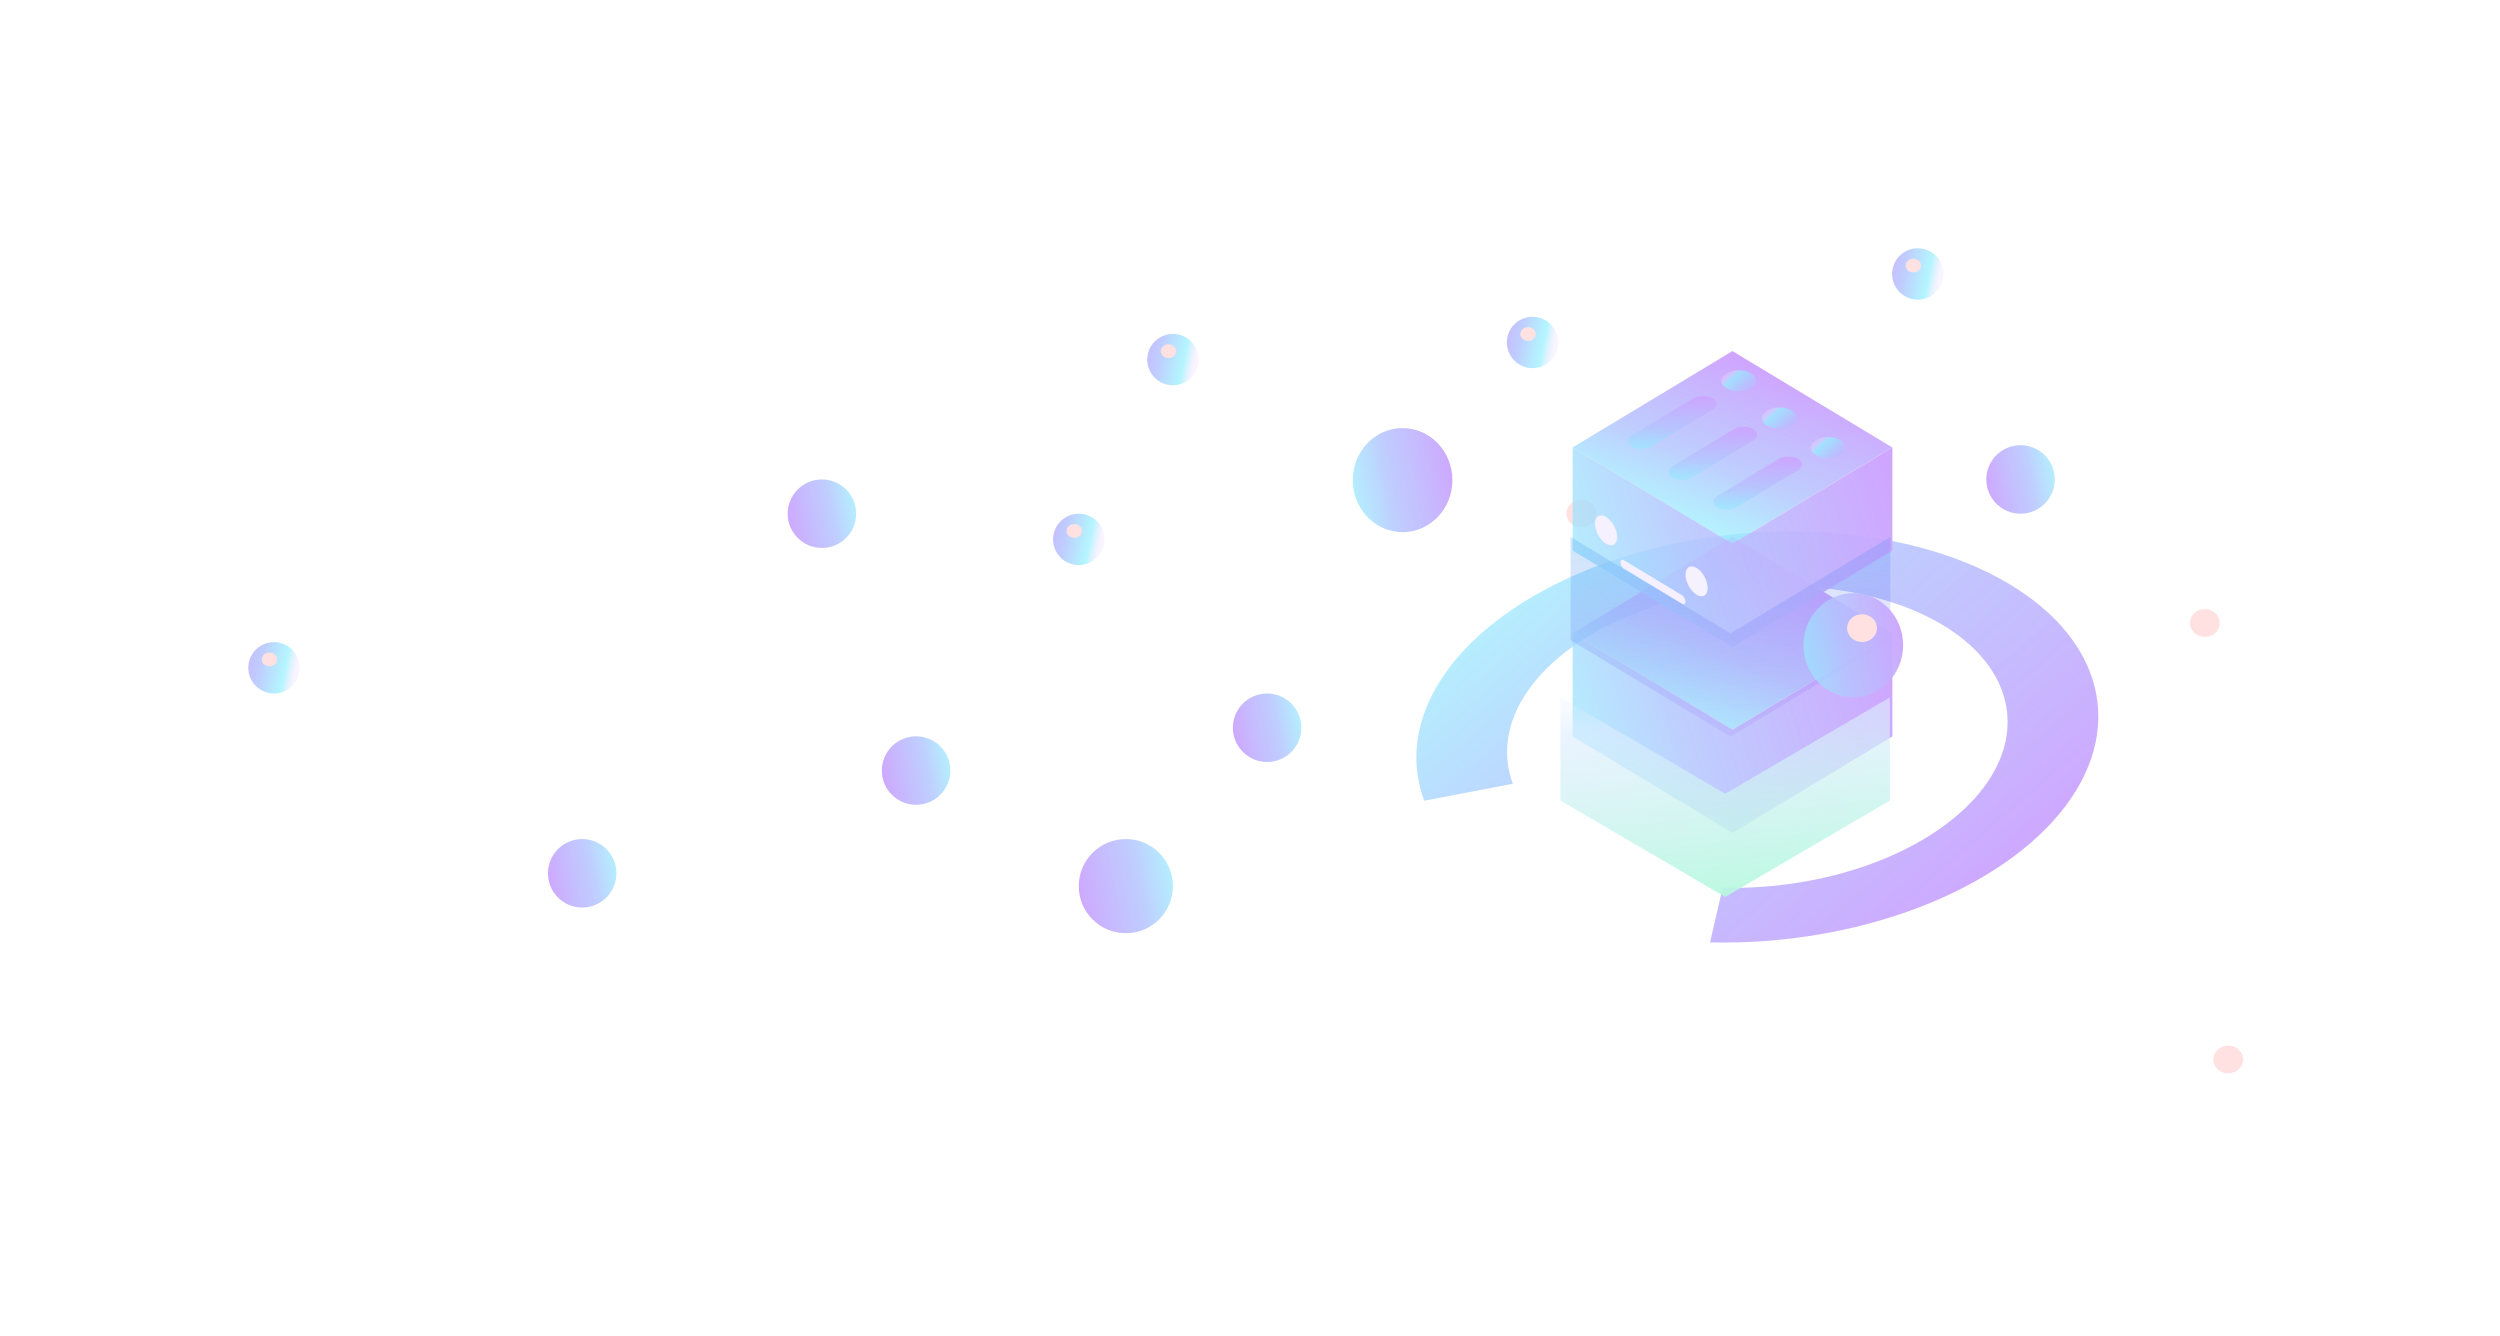 <svg width="292" height="156" viewBox="0 0 292 156" fill="none" xmlns="http://www.w3.org/2000/svg">
<circle cx="148" cy="85" r="4" transform="rotate(-180 148 85)" fill="url(#paint0_linear_1569_2491)"/>
<circle cx="96" cy="60" r="4" transform="rotate(-180 96 60)" fill="url(#paint1_linear_1569_2491)"/>
<circle cx="236" cy="56" r="4" transform="rotate(-180 236 56)" fill="url(#paint2_linear_1569_2491)"/>
<circle cx="131.5" cy="103.5" r="5.5" transform="rotate(-180 131.5 103.5)" fill="url(#paint3_linear_1569_2491)"/>
<circle cx="107" cy="90" r="4" transform="rotate(-180 107 90)" fill="url(#paint4_linear_1569_2491)"/>
<circle cx="68" cy="102" r="4" transform="rotate(-180 68 102)" fill="url(#paint5_linear_1569_2491)"/>
<circle r="3" transform="matrix(-1 0 0 1 126 63)" fill="url(#paint6_linear_1569_2491)"/>
<g filter="url(#filter0_f_1569_2491)">
<ellipse rx="0.899" ry="0.802" transform="matrix(-1 0 0 1 125.475 62.019)" fill="#FFE1E1"/>
</g>
<circle r="3" transform="matrix(-1 0 0 1 32 78)" fill="url(#paint7_linear_1569_2491)"/>
<g filter="url(#filter1_f_1569_2491)">
<ellipse rx="0.899" ry="0.802" transform="matrix(-1 0 0 1 31.475 77.019)" fill="#FFE1E1"/>
</g>
<circle r="3" transform="matrix(-1 0 0 1 224 32)" fill="url(#paint8_linear_1569_2491)"/>
<g filter="url(#filter2_f_1569_2491)">
<ellipse rx="0.899" ry="0.802" transform="matrix(-1 0 0 1 223.475 31.018)" fill="#FFE1E1"/>
</g>
<circle r="3" transform="matrix(-1 0 0 1 137 42)" fill="url(#paint9_linear_1569_2491)"/>
<g filter="url(#filter3_f_1569_2491)">
<ellipse rx="0.899" ry="0.802" transform="matrix(-1 0 0 1 136.475 41.019)" fill="#FFE1E1"/>
</g>
<circle r="3" transform="matrix(-1 0 0 1 179 40)" fill="url(#paint10_linear_1569_2491)"/>
<g filter="url(#filter4_f_1569_2491)">
<ellipse rx="0.899" ry="0.802" transform="matrix(-1 0 0 1 178.475 39.019)" fill="#FFE1E1"/>
</g>
<g filter="url(#filter5_ii_1569_2491)">
<path d="M199.733 110.072C208.131 110.274 216.685 108.841 224.15 105.98C231.615 103.119 237.602 98.981 241.238 94.167C244.874 89.353 245.969 84.115 244.366 79.216C242.762 74.317 238.543 70.011 232.321 66.927C226.1 63.843 218.202 62.141 209.777 62.069C201.352 61.996 192.839 63.557 185.479 66.525C178.118 69.492 172.294 73.711 168.853 78.567C165.413 83.422 164.536 88.662 166.35 93.523L176.699 91.543C175.368 87.975 176.011 84.129 178.537 80.565C181.062 77.001 185.337 73.904 190.74 71.726C196.142 69.548 202.39 68.403 208.574 68.456C214.758 68.509 220.555 69.758 225.122 72.022C229.688 74.286 232.785 77.445 233.962 81.041C235.139 84.638 234.335 88.482 231.666 92.015C228.997 95.549 224.603 98.586 219.124 100.686C213.645 102.786 207.366 103.838 201.202 103.69L199.733 110.072Z" fill="url(#paint11_linear_1569_2491)"/>
</g>
<ellipse cx="163.82" cy="56.078" rx="5.82" ry="6.078" fill="url(#paint12_linear_1569_2491)"/>
<g filter="url(#filter6_f_1569_2491)">
<ellipse cx="184.702" cy="59.974" rx="1.743" ry="1.624" fill="#FFE1E1"/>
</g>
<rect width="21.804" height="21.804" transform="matrix(0.856 -0.516 0.856 0.516 183.683 73.963)" fill="url(#paint13_linear_1569_2491)"/>
<path fill-rule="evenodd" clip-rule="evenodd" d="M183.683 73.963V85.997H183.716L183.683 86.016L202.356 97.274L221.03 86.016L220.997 85.997H221.03V73.945H220.999L221.03 73.963L202.356 85.221L183.683 73.963ZM183.713 73.945H183.683V73.963L183.713 73.945Z" fill="url(#paint14_linear_1569_2491)"/>
<rect width="21.804" height="21.804" transform="matrix(0.856 -0.516 0.856 0.516 183.683 52.258)" fill="url(#paint15_linear_1569_2491)"/>
<path fill-rule="evenodd" clip-rule="evenodd" d="M183.683 52.257V64.29H183.714L183.683 64.308L202.357 75.566L221.03 64.308L220.999 64.29H221.03V52.238H220.999L221.03 52.257L202.357 63.515L183.683 52.257ZM183.714 52.238H183.683V52.257L183.714 52.238Z" fill="url(#paint16_linear_1569_2491)"/>
<ellipse rx="1.513" ry="1.563" transform="matrix(0.856 0.516 -2.1097e-08 1 187.592 61.949)" fill="#F5F1FF"/>
<ellipse rx="1.513" ry="1.563" transform="matrix(0.856 0.516 -2.1097e-08 1 198.163 67.902)" fill="#F5F1FF"/>
<rect width="8.876" height="0.986" rx="0.493" transform="matrix(0.856 0.516 -2.1097e-08 1 189.266 65.186)" fill="#F4F0FF"/>
<g filter="url(#filter7_f_1569_2491)">
<path fill-rule="evenodd" clip-rule="evenodd" d="M183.477 62.704L183.446 62.723V62.704H183.477ZM220.761 62.704L220.792 62.723L202.119 73.981L183.446 62.723V74.756H183.476L183.446 74.774L202.119 86.032L220.792 74.774L220.762 74.756H220.792L220.792 62.723L220.792 62.704H220.761Z" fill="url(#paint17_linear_1569_2491)"/>
</g>
<g filter="url(#filter8_f_1569_2491)">
<path fill-rule="evenodd" clip-rule="evenodd" d="M182.258 81.452V93.486H182.289L182.258 93.504L201.5 104.762L220.742 93.504L220.711 93.486H220.742V81.434H220.71L220.742 81.452L201.5 92.71L182.258 81.452ZM182.289 81.434H182.258V81.452L182.289 81.434Z" fill="url(#paint18_linear_1569_2491)"/>
</g>
<rect width="11.008" height="2.59" rx="1.295" transform="matrix(0.856 -0.516 0.856 0.516 189.503 51.52)" fill="url(#paint19_linear_1569_2491)"/>
<rect width="11.008" height="2.59" rx="1.295" transform="matrix(0.856 -0.516 0.856 0.516 194.254 55.118)" fill="url(#paint20_linear_1569_2491)"/>
<rect width="11.008" height="2.59" rx="1.295" transform="matrix(0.856 -0.516 0.856 0.516 199.481 58.59)" fill="url(#paint21_linear_1569_2491)"/>
<ellipse cx="216.466" cy="75.356" rx="5.82" ry="6.078" fill="url(#paint22_linear_1569_2491)"/>
<g filter="url(#filter9_f_1569_2491)">
<ellipse cx="217.485" cy="73.368" rx="1.743" ry="1.624" fill="#FFE1E1"/>
</g>
<g filter="url(#filter10_f_1569_2491)">
<ellipse cx="257.525" cy="72.764" rx="1.743" ry="1.624" fill="#FFE1E1"/>
</g>
<g filter="url(#filter11_f_1569_2491)">
<ellipse cx="260.257" cy="123.741" rx="1.743" ry="1.624" fill="#FFE1E1"/>
</g>
<circle r="1.682" transform="matrix(0.856 0.516 -0.856 0.516 213.526 52.286)" fill="url(#paint23_linear_1569_2491)"/>
<circle r="1.682" transform="matrix(0.856 0.516 -0.856 0.516 207.825 48.814)" fill="url(#paint24_linear_1569_2491)"/>
<circle r="1.682" transform="matrix(0.856 0.516 -0.856 0.516 203.073 44.472)" fill="url(#paint25_linear_1569_2491)"/>
<defs>
<filter id="filter0_f_1569_2491" x="94.576" y="31.217" width="61.797" height="61.604" filterUnits="userSpaceOnUse" color-interpolation-filters="sRGB">
<feFlood flood-opacity="0" result="BackgroundImageFix"/>
<feBlend mode="normal" in="SourceGraphic" in2="BackgroundImageFix" result="shape"/>
<feGaussianBlur stdDeviation="15" result="effect1_foregroundBlur_1569_2491"/>
</filter>
<filter id="filter1_f_1569_2491" x="0.576" y="46.217" width="61.797" height="61.604" filterUnits="userSpaceOnUse" color-interpolation-filters="sRGB">
<feFlood flood-opacity="0" result="BackgroundImageFix"/>
<feBlend mode="normal" in="SourceGraphic" in2="BackgroundImageFix" result="shape"/>
<feGaussianBlur stdDeviation="15" result="effect1_foregroundBlur_1569_2491"/>
</filter>
<filter id="filter2_f_1569_2491" x="192.576" y="0.217" width="61.797" height="61.604" filterUnits="userSpaceOnUse" color-interpolation-filters="sRGB">
<feFlood flood-opacity="0" result="BackgroundImageFix"/>
<feBlend mode="normal" in="SourceGraphic" in2="BackgroundImageFix" result="shape"/>
<feGaussianBlur stdDeviation="15" result="effect1_foregroundBlur_1569_2491"/>
</filter>
<filter id="filter3_f_1569_2491" x="105.576" y="10.217" width="61.797" height="61.604" filterUnits="userSpaceOnUse" color-interpolation-filters="sRGB">
<feFlood flood-opacity="0" result="BackgroundImageFix"/>
<feBlend mode="normal" in="SourceGraphic" in2="BackgroundImageFix" result="shape"/>
<feGaussianBlur stdDeviation="15" result="effect1_foregroundBlur_1569_2491"/>
</filter>
<filter id="filter4_f_1569_2491" x="147.576" y="8.217" width="61.797" height="61.604" filterUnits="userSpaceOnUse" color-interpolation-filters="sRGB">
<feFlood flood-opacity="0" result="BackgroundImageFix"/>
<feBlend mode="normal" in="SourceGraphic" in2="BackgroundImageFix" result="shape"/>
<feGaussianBlur stdDeviation="15" result="effect1_foregroundBlur_1569_2491"/>
</filter>
<filter id="filter5_ii_1569_2491" x="161.428" y="58.066" width="87.657" height="56.025" filterUnits="userSpaceOnUse" color-interpolation-filters="sRGB">
<feFlood flood-opacity="0" result="BackgroundImageFix"/>
<feBlend mode="normal" in="SourceGraphic" in2="BackgroundImageFix" result="shape"/>
<feColorMatrix in="SourceAlpha" type="matrix" values="0 0 0 0 0 0 0 0 0 0 0 0 0 0 0 0 0 0 127 0" result="hardAlpha"/>
<feOffset dx="4" dy="4"/>
<feGaussianBlur stdDeviation="4"/>
<feComposite in2="hardAlpha" operator="arithmetic" k2="-1" k3="1"/>
<feColorMatrix type="matrix" values="0 0 0 0 0.708 0 0 0 0 0.708 0 0 0 0 0.708 0 0 0 0.6 0"/>
<feBlend mode="normal" in2="shape" result="effect1_innerShadow_1569_2491"/>
<feColorMatrix in="SourceAlpha" type="matrix" values="0 0 0 0 0 0 0 0 0 0 0 0 0 0 0 0 0 0 127 0" result="hardAlpha"/>
<feOffset dx="-4" dy="-4"/>
<feGaussianBlur stdDeviation="4"/>
<feComposite in2="hardAlpha" operator="arithmetic" k2="-1" k3="1"/>
<feColorMatrix type="matrix" values="0 0 0 0 1 0 0 0 0 0.933 0 0 0 0 0.933 0 0 0 0.8 0"/>
<feBlend mode="normal" in2="effect1_innerShadow_1569_2491" result="effect2_innerShadow_1569_2491"/>
</filter>
<filter id="filter6_f_1569_2491" x="152.959" y="28.349" width="63.487" height="63.249" filterUnits="userSpaceOnUse" color-interpolation-filters="sRGB">
<feFlood flood-opacity="0" result="BackgroundImageFix"/>
<feBlend mode="normal" in="SourceGraphic" in2="BackgroundImageFix" result="shape"/>
<feGaussianBlur stdDeviation="15" result="effect1_foregroundBlur_1569_2491"/>
</filter>
<filter id="filter7_f_1569_2491" x="173.446" y="52.704" width="57.346" height="43.328" filterUnits="userSpaceOnUse" color-interpolation-filters="sRGB">
<feFlood flood-opacity="0" result="BackgroundImageFix"/>
<feBlend mode="normal" in="SourceGraphic" in2="BackgroundImageFix" result="shape"/>
<feGaussianBlur stdDeviation="5" result="effect1_foregroundBlur_1569_2491"/>
</filter>
<filter id="filter8_f_1569_2491" x="172.258" y="71.434" width="58.484" height="43.328" filterUnits="userSpaceOnUse" color-interpolation-filters="sRGB">
<feFlood flood-opacity="0" result="BackgroundImageFix"/>
<feBlend mode="normal" in="SourceGraphic" in2="BackgroundImageFix" result="shape"/>
<feGaussianBlur stdDeviation="5" result="effect1_foregroundBlur_1569_2491"/>
</filter>
<filter id="filter9_f_1569_2491" x="185.742" y="41.743" width="63.487" height="63.249" filterUnits="userSpaceOnUse" color-interpolation-filters="sRGB">
<feFlood flood-opacity="0" result="BackgroundImageFix"/>
<feBlend mode="normal" in="SourceGraphic" in2="BackgroundImageFix" result="shape"/>
<feGaussianBlur stdDeviation="15" result="effect1_foregroundBlur_1569_2491"/>
</filter>
<filter id="filter10_f_1569_2491" x="225.781" y="41.139" width="63.487" height="63.249" filterUnits="userSpaceOnUse" color-interpolation-filters="sRGB">
<feFlood flood-opacity="0" result="BackgroundImageFix"/>
<feBlend mode="normal" in="SourceGraphic" in2="BackgroundImageFix" result="shape"/>
<feGaussianBlur stdDeviation="15" result="effect1_foregroundBlur_1569_2491"/>
</filter>
<filter id="filter11_f_1569_2491" x="228.513" y="92.116" width="63.487" height="63.249" filterUnits="userSpaceOnUse" color-interpolation-filters="sRGB">
<feFlood flood-opacity="0" result="BackgroundImageFix"/>
<feBlend mode="normal" in="SourceGraphic" in2="BackgroundImageFix" result="shape"/>
<feGaussianBlur stdDeviation="15" result="effect1_foregroundBlur_1569_2491"/>
</filter>
<linearGradient id="paint0_linear_1569_2491" x1="150.8" y1="70.104" x2="138.774" y2="72.443" gradientUnits="userSpaceOnUse">
<stop stop-color="#D39CFF"/>
<stop offset="0.549" stop-color="#B4C5FE" stop-opacity="0.852"/>
<stop offset="0.857" stop-color="#93F1FE" stop-opacity="0.695"/>
<stop offset="1" stop-color="#F0DEFF" stop-opacity="0.32"/>
</linearGradient>
<linearGradient id="paint1_linear_1569_2491" x1="98.8" y1="45.104" x2="86.774" y2="47.443" gradientUnits="userSpaceOnUse">
<stop stop-color="#D39CFF"/>
<stop offset="0.549" stop-color="#B4C5FE" stop-opacity="0.852"/>
<stop offset="0.857" stop-color="#93F1FE" stop-opacity="0.695"/>
<stop offset="1" stop-color="#F0DEFF" stop-opacity="0.32"/>
</linearGradient>
<linearGradient id="paint2_linear_1569_2491" x1="238.8" y1="41.104" x2="226.774" y2="43.443" gradientUnits="userSpaceOnUse">
<stop stop-color="#D39CFF"/>
<stop offset="0.549" stop-color="#B4C5FE" stop-opacity="0.852"/>
<stop offset="0.857" stop-color="#93F1FE" stop-opacity="0.695"/>
<stop offset="1" stop-color="#F0DEFF" stop-opacity="0.32"/>
</linearGradient>
<linearGradient id="paint3_linear_1569_2491" x1="135.35" y1="83.018" x2="118.814" y2="86.234" gradientUnits="userSpaceOnUse">
<stop stop-color="#D39CFF"/>
<stop offset="0.549" stop-color="#B4C5FE" stop-opacity="0.852"/>
<stop offset="0.857" stop-color="#93F1FE" stop-opacity="0.695"/>
<stop offset="1" stop-color="#F0DEFF" stop-opacity="0.32"/>
</linearGradient>
<linearGradient id="paint4_linear_1569_2491" x1="109.8" y1="75.104" x2="97.774" y2="77.443" gradientUnits="userSpaceOnUse">
<stop stop-color="#D39CFF"/>
<stop offset="0.549" stop-color="#B4C5FE" stop-opacity="0.852"/>
<stop offset="0.857" stop-color="#93F1FE" stop-opacity="0.695"/>
<stop offset="1" stop-color="#F0DEFF" stop-opacity="0.32"/>
</linearGradient>
<linearGradient id="paint5_linear_1569_2491" x1="70.8" y1="87.104" x2="58.774" y2="89.443" gradientUnits="userSpaceOnUse">
<stop stop-color="#D39CFF"/>
<stop offset="0.549" stop-color="#B4C5FE" stop-opacity="0.852"/>
<stop offset="0.857" stop-color="#93F1FE" stop-opacity="0.695"/>
<stop offset="1" stop-color="#F0DEFF" stop-opacity="0.32"/>
</linearGradient>
<linearGradient id="paint6_linear_1569_2491" x1="5.1" y1="-8.172" x2="-3.92" y2="-6.418" gradientUnits="userSpaceOnUse">
<stop stop-color="#D39CFF"/>
<stop offset="0.549" stop-color="#B4C5FE" stop-opacity="0.852"/>
<stop offset="0.857" stop-color="#93F1FE" stop-opacity="0.695"/>
<stop offset="1" stop-color="#F0DEFF" stop-opacity="0.32"/>
</linearGradient>
<linearGradient id="paint7_linear_1569_2491" x1="5.1" y1="-8.172" x2="-3.92" y2="-6.418" gradientUnits="userSpaceOnUse">
<stop stop-color="#D39CFF"/>
<stop offset="0.549" stop-color="#B4C5FE" stop-opacity="0.852"/>
<stop offset="0.857" stop-color="#93F1FE" stop-opacity="0.695"/>
<stop offset="1" stop-color="#F0DEFF" stop-opacity="0.32"/>
</linearGradient>
<linearGradient id="paint8_linear_1569_2491" x1="5.1" y1="-8.172" x2="-3.92" y2="-6.418" gradientUnits="userSpaceOnUse">
<stop stop-color="#D39CFF"/>
<stop offset="0.549" stop-color="#B4C5FE" stop-opacity="0.852"/>
<stop offset="0.857" stop-color="#93F1FE" stop-opacity="0.695"/>
<stop offset="1" stop-color="#F0DEFF" stop-opacity="0.32"/>
</linearGradient>
<linearGradient id="paint9_linear_1569_2491" x1="5.1" y1="-8.172" x2="-3.92" y2="-6.418" gradientUnits="userSpaceOnUse">
<stop stop-color="#D39CFF"/>
<stop offset="0.549" stop-color="#B4C5FE" stop-opacity="0.852"/>
<stop offset="0.857" stop-color="#93F1FE" stop-opacity="0.695"/>
<stop offset="1" stop-color="#F0DEFF" stop-opacity="0.32"/>
</linearGradient>
<linearGradient id="paint10_linear_1569_2491" x1="5.1" y1="-8.172" x2="-3.92" y2="-6.418" gradientUnits="userSpaceOnUse">
<stop stop-color="#D39CFF"/>
<stop offset="0.549" stop-color="#B4C5FE" stop-opacity="0.852"/>
<stop offset="0.857" stop-color="#93F1FE" stop-opacity="0.695"/>
<stop offset="1" stop-color="#F0DEFF" stop-opacity="0.32"/>
</linearGradient>
<linearGradient id="paint11_linear_1569_2491" x1="333.931" y1="31.057" x2="273.599" y2="-39.059" gradientUnits="userSpaceOnUse">
<stop stop-color="#D39CFF"/>
<stop offset="0.549" stop-color="#B4C5FE" stop-opacity="0.852"/>
<stop offset="0.857" stop-color="#93F1FE" stop-opacity="0.695"/>
<stop offset="1" stop-color="#F0DEFF" stop-opacity="0.32"/>
</linearGradient>
<linearGradient id="paint12_linear_1569_2491" x1="167.894" y1="33.445" x2="150.343" y2="36.713" gradientUnits="userSpaceOnUse">
<stop stop-color="#D39CFF"/>
<stop offset="0.549" stop-color="#B4C5FE" stop-opacity="0.852"/>
<stop offset="0.857" stop-color="#93F1FE" stop-opacity="0.695"/>
<stop offset="1" stop-color="#F0DEFF" stop-opacity="0.32"/>
</linearGradient>
<linearGradient id="paint13_linear_1569_2491" x1="18.533" y1="-29.697" x2="-14.244" y2="-23.323" gradientUnits="userSpaceOnUse">
<stop stop-color="#D39CFF"/>
<stop offset="0.549" stop-color="#B4C5FE" stop-opacity="0.852"/>
<stop offset="0.857" stop-color="#93F1FE" stop-opacity="0.695"/>
<stop offset="1" stop-color="#F0DEFF" stop-opacity="0.32"/>
</linearGradient>
<linearGradient id="paint14_linear_1569_2491" x1="215.426" y1="42.171" x2="162.31" y2="58.706" gradientUnits="userSpaceOnUse">
<stop stop-color="#D39CFF"/>
<stop offset="0.549" stop-color="#B4C5FE" stop-opacity="0.852"/>
<stop offset="0.857" stop-color="#93F1FE" stop-opacity="0.695"/>
<stop offset="1" stop-color="#F0DEFF" stop-opacity="0.32"/>
</linearGradient>
<linearGradient id="paint15_linear_1569_2491" x1="18.533" y1="-29.697" x2="-14.244" y2="-23.323" gradientUnits="userSpaceOnUse">
<stop stop-color="#D39CFF"/>
<stop offset="0.549" stop-color="#B4C5FE" stop-opacity="0.852"/>
<stop offset="0.857" stop-color="#93F1FE" stop-opacity="0.695"/>
<stop offset="1" stop-color="#F0DEFF" stop-opacity="0.32"/>
</linearGradient>
<linearGradient id="paint16_linear_1569_2491" x1="215.426" y1="20.466" x2="162.311" y2="37.002" gradientUnits="userSpaceOnUse">
<stop stop-color="#D39CFF"/>
<stop offset="0.549" stop-color="#B4C5FE" stop-opacity="0.852"/>
<stop offset="0.857" stop-color="#93F1FE" stop-opacity="0.695"/>
<stop offset="1" stop-color="#F0DEFF" stop-opacity="0.32"/>
</linearGradient>
<linearGradient id="paint17_linear_1569_2491" x1="200.668" y1="91.728" x2="196.809" y2="54.811" gradientUnits="userSpaceOnUse">
<stop stop-color="#8307F3" stop-opacity="0.03"/>
<stop offset="0.785" stop-color="#499DF1" stop-opacity="0.26"/>
</linearGradient>
<linearGradient id="paint18_linear_1569_2491" x1="200.005" y1="110.457" x2="196.258" y2="73.517" gradientUnits="userSpaceOnUse">
<stop stop-color="#ACFCD6"/>
<stop offset="0.708" stop-color="#DEECFF" stop-opacity="0.63"/>
<stop offset="0.785" stop-color="#DDEEFF" stop-opacity="0.26"/>
</linearGradient>
<linearGradient id="paint19_linear_1569_2491" x1="9.356" y1="-3.528" x2="-0.848" y2="4.905" gradientUnits="userSpaceOnUse">
<stop stop-color="#D39CFF"/>
<stop offset="0.549" stop-color="#B4C5FE" stop-opacity="0.852"/>
<stop offset="0.857" stop-color="#93F1FE" stop-opacity="0.695"/>
<stop offset="1" stop-color="#F0DEFF" stop-opacity="0.32"/>
</linearGradient>
<linearGradient id="paint20_linear_1569_2491" x1="9.356" y1="-3.528" x2="-0.848" y2="4.905" gradientUnits="userSpaceOnUse">
<stop stop-color="#D39CFF"/>
<stop offset="0.549" stop-color="#B4C5FE" stop-opacity="0.852"/>
<stop offset="0.857" stop-color="#93F1FE" stop-opacity="0.695"/>
<stop offset="1" stop-color="#F0DEFF" stop-opacity="0.32"/>
</linearGradient>
<linearGradient id="paint21_linear_1569_2491" x1="9.356" y1="-3.528" x2="-0.848" y2="4.905" gradientUnits="userSpaceOnUse">
<stop stop-color="#D39CFF"/>
<stop offset="0.549" stop-color="#B4C5FE" stop-opacity="0.852"/>
<stop offset="0.857" stop-color="#93F1FE" stop-opacity="0.695"/>
<stop offset="1" stop-color="#F0DEFF" stop-opacity="0.32"/>
</linearGradient>
<linearGradient id="paint22_linear_1569_2491" x1="220.539" y1="52.723" x2="202.988" y2="55.992" gradientUnits="userSpaceOnUse">
<stop stop-color="#D39CFF"/>
<stop offset="0.549" stop-color="#B4C5FE" stop-opacity="0.852"/>
<stop offset="0.857" stop-color="#93F1FE" stop-opacity="0.695"/>
<stop offset="1" stop-color="#F0DEFF" stop-opacity="0.32"/>
</linearGradient>
<linearGradient id="paint23_linear_1569_2491" x1="2.859" y1="-4.581" x2="-2.197" y2="-3.597" gradientUnits="userSpaceOnUse">
<stop stop-color="#D39CFF"/>
<stop offset="0.549" stop-color="#B4C5FE" stop-opacity="0.852"/>
<stop offset="0.857" stop-color="#93F1FE" stop-opacity="0.695"/>
<stop offset="1" stop-color="#F0DEFF" stop-opacity="0.32"/>
</linearGradient>
<linearGradient id="paint24_linear_1569_2491" x1="2.859" y1="-4.581" x2="-2.197" y2="-3.597" gradientUnits="userSpaceOnUse">
<stop stop-color="#D39CFF"/>
<stop offset="0.549" stop-color="#B4C5FE" stop-opacity="0.852"/>
<stop offset="0.857" stop-color="#93F1FE" stop-opacity="0.695"/>
<stop offset="1" stop-color="#F0DEFF" stop-opacity="0.32"/>
</linearGradient>
<linearGradient id="paint25_linear_1569_2491" x1="2.859" y1="-4.581" x2="-2.197" y2="-3.597" gradientUnits="userSpaceOnUse">
<stop stop-color="#D39CFF"/>
<stop offset="0.549" stop-color="#B4C5FE" stop-opacity="0.852"/>
<stop offset="0.857" stop-color="#93F1FE" stop-opacity="0.695"/>
<stop offset="1" stop-color="#F0DEFF" stop-opacity="0.32"/>
</linearGradient>
</defs>
</svg>
